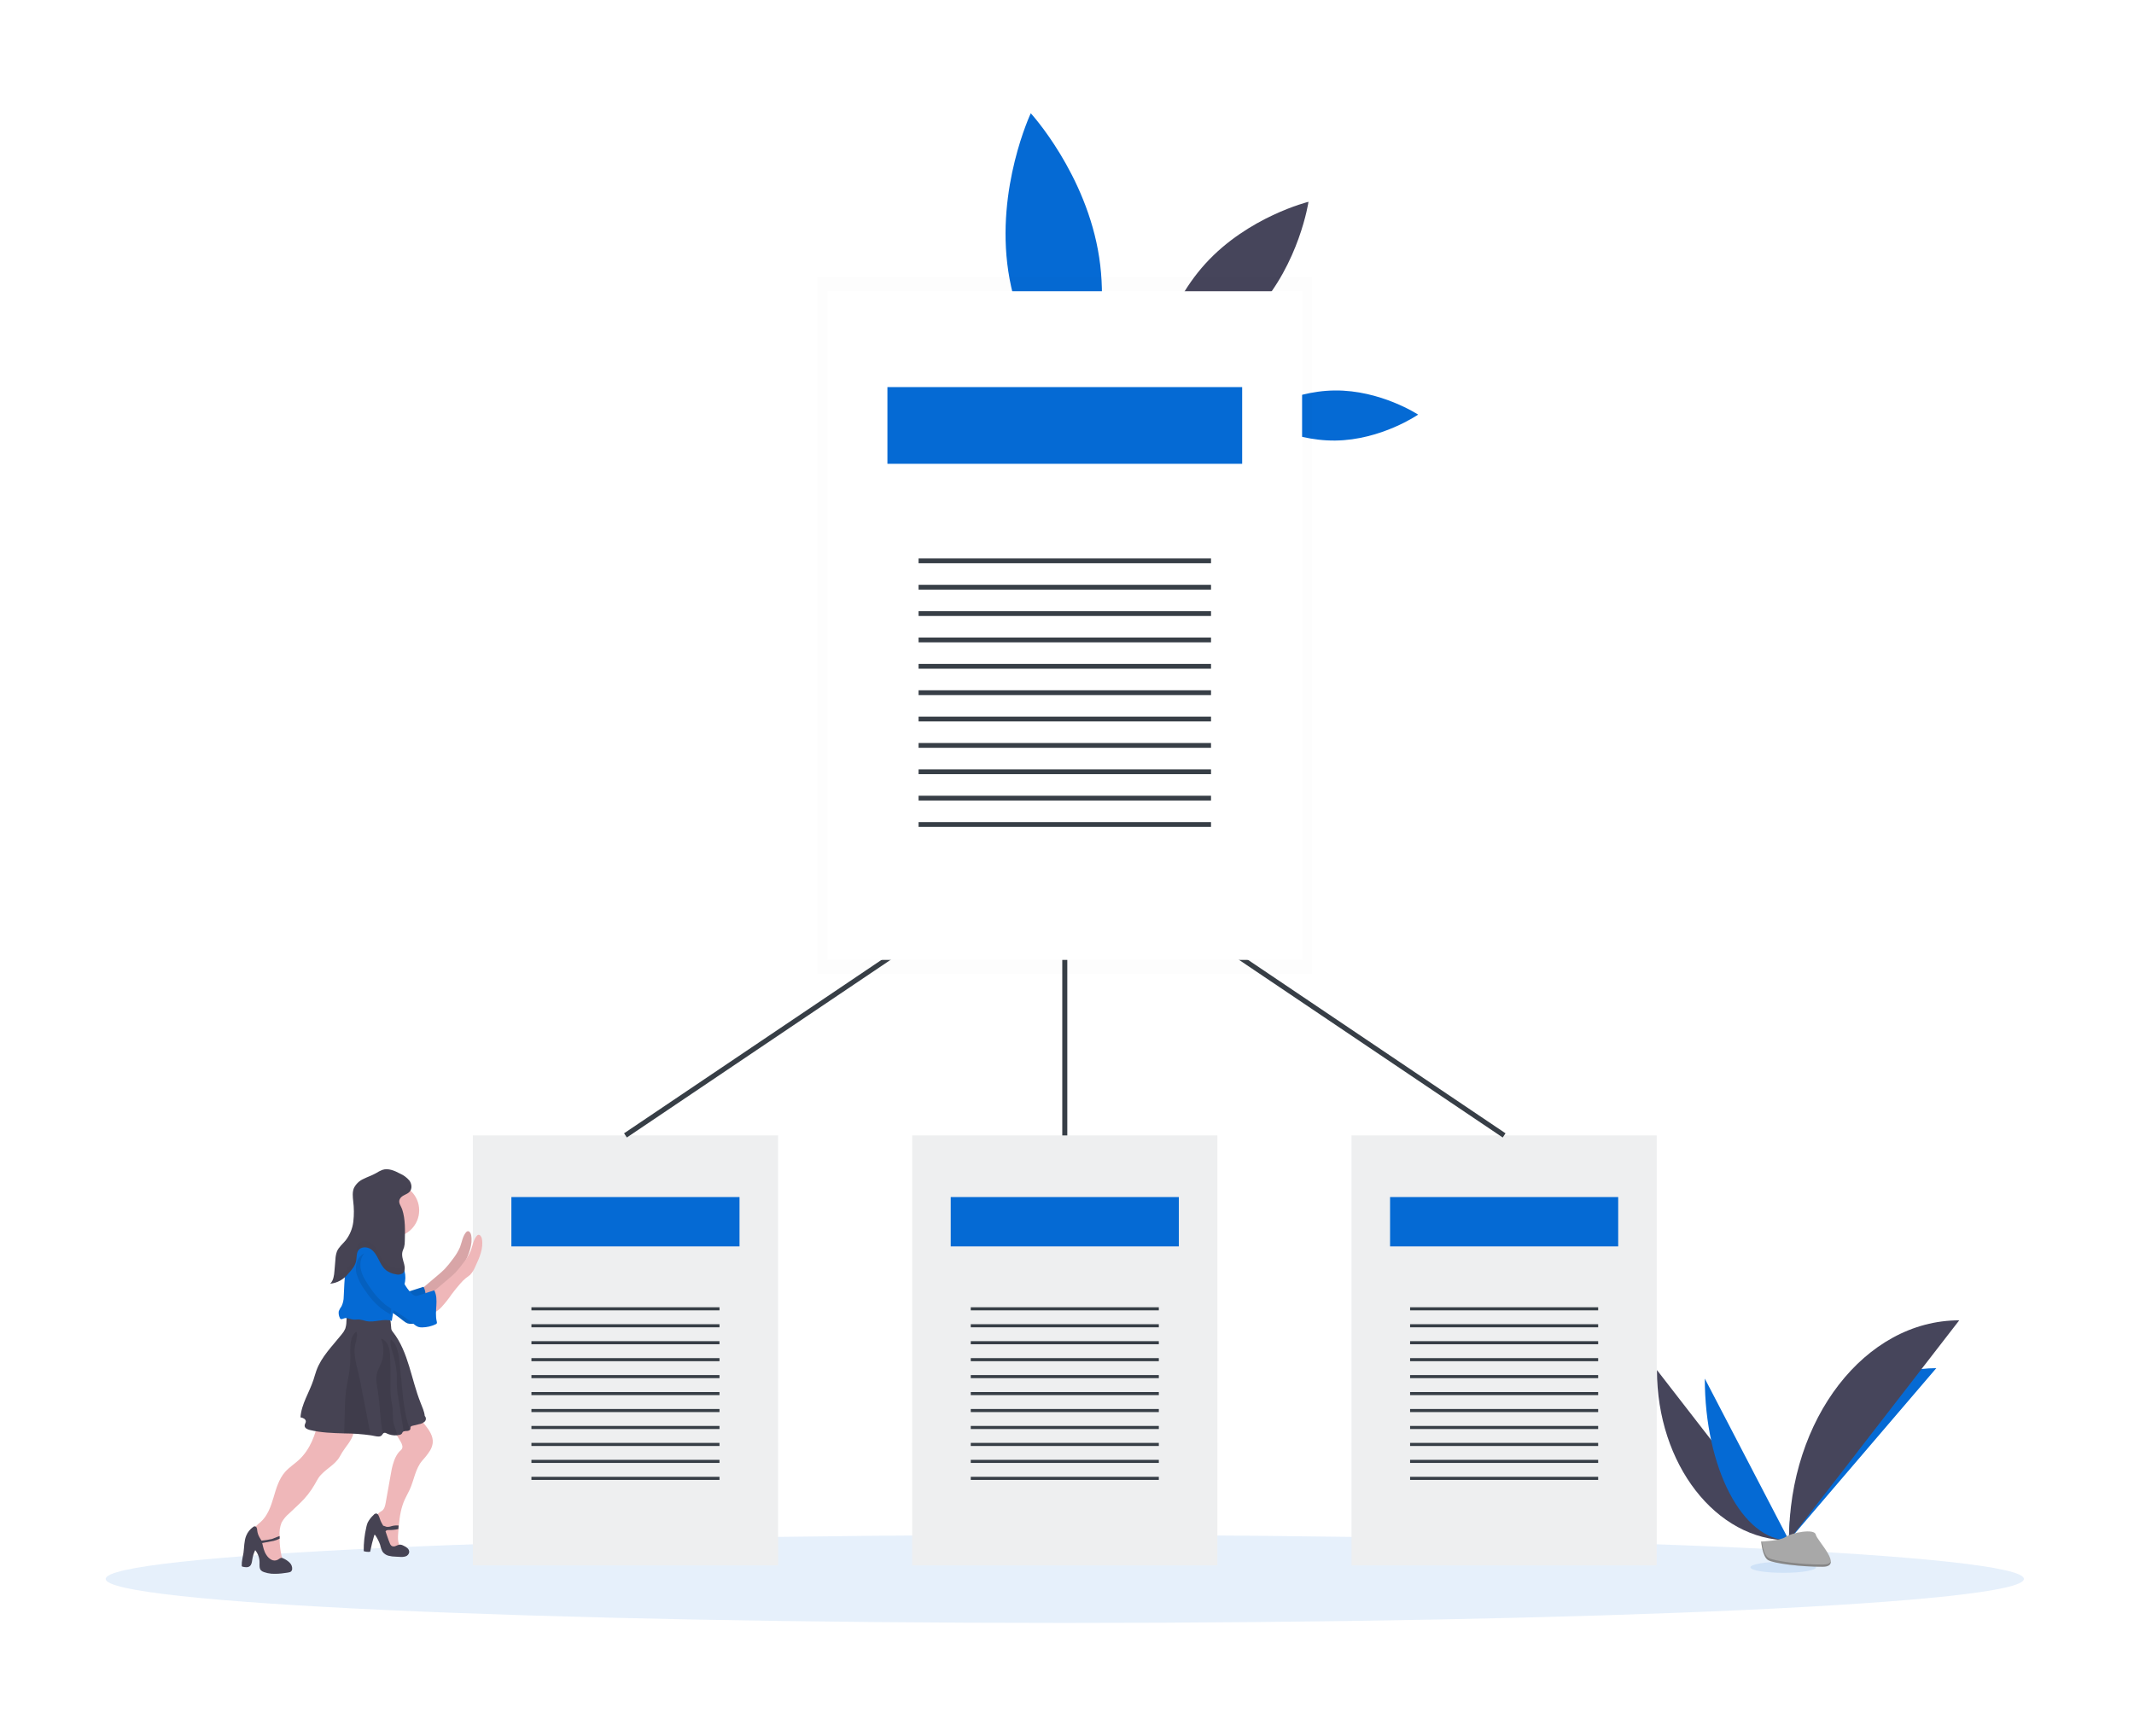 <svg width="424" height="345" viewBox="0 0 424 345" fill="none" xmlns="http://www.w3.org/2000/svg">
<g clip-path="url(#clip0)">
<path d="M218.399 51.166C220.915 67.751 213.932 82.568 213.932 82.568C213.932 82.568 202.852 70.498 200.336 53.909C197.82 37.321 204.802 22.507 204.802 22.507C204.802 22.507 215.883 34.574 218.399 51.166Z" fill="#056AD4"/>
<path d="M265.183 77.592C274.313 77.491 281.768 82.389 281.768 82.389C281.768 82.389 274.421 87.447 265.291 87.544C256.161 87.641 248.706 82.746 248.706 82.746C248.706 82.746 256.053 77.692 265.183 77.592Z" fill="#056AD4"/>
<path d="M239.509 52.379C231.012 61.718 229.214 73.922 229.214 73.922C229.214 73.922 241.191 70.981 249.685 61.639C258.178 52.297 259.983 40.101 259.983 40.101C259.983 40.101 248.006 43.041 239.509 52.379Z" fill="#46455B"/>
<path opacity="0.1" d="M211.561 322.5C316.805 322.5 402.123 318.584 402.123 313.754C402.123 308.923 316.805 305.007 211.561 305.007C106.317 305.007 21 308.923 21 313.754C21 318.584 106.317 322.5 211.561 322.5Z" fill="#056AD4"/>
<path d="M98.527 225.619H154.594V311.07H93.949V225.619H98.527Z" fill="#EEEFF0"/>
<path d="M146.934 237.871H101.605V247.671H146.934V237.871Z" fill="#056AD4"/>
<path d="M142.955 259.771H105.588V260.385H142.955V259.771Z" fill="#373E46"/>
<path d="M142.955 263.139H105.588V263.754H142.955V263.139Z" fill="#373E46"/>
<path d="M142.955 266.508H105.588V267.122H142.955V266.508Z" fill="#373E46"/>
<path d="M142.955 269.876H105.588V270.49H142.955V269.876Z" fill="#373E46"/>
<path d="M142.955 273.244H105.588V273.858H142.955V273.244Z" fill="#373E46"/>
<path d="M142.955 276.616H105.588V277.231H142.955V276.616Z" fill="#373E46"/>
<path d="M142.955 279.985H105.588V280.599H142.955V279.985Z" fill="#373E46"/>
<path d="M142.955 283.353H105.588V283.967H142.955V283.353Z" fill="#373E46"/>
<path d="M142.955 286.721H105.588V287.336H142.955V286.721Z" fill="#373E46"/>
<path d="M142.955 290.09H105.588V290.704H142.955V290.09Z" fill="#373E46"/>
<path d="M142.955 293.462H105.588V294.076H142.955V293.462Z" fill="#373E46"/>
<path d="M185.817 225.619H241.884V311.07H181.239V225.619H185.817Z" fill="#EEEFF0"/>
<path d="M234.224 237.871H188.895V247.671H234.224V237.871Z" fill="#056AD4"/>
<path d="M230.245 259.771H192.877V260.385H230.245V259.771Z" fill="#373E46"/>
<path d="M230.245 263.139H192.877V263.754H230.245V263.139Z" fill="#373E46"/>
<path d="M230.245 266.508H192.877V267.122H230.245V266.508Z" fill="#373E46"/>
<path d="M230.245 269.876H192.877V270.49H230.245V269.876Z" fill="#373E46"/>
<path d="M230.245 273.244H192.877V273.858H230.245V273.244Z" fill="#373E46"/>
<path d="M230.245 276.616H192.877V277.231H230.245V276.616Z" fill="#373E46"/>
<path d="M230.245 279.985H192.877V280.599H230.245V279.985Z" fill="#373E46"/>
<path d="M230.245 283.353H192.877V283.967H230.245V283.353Z" fill="#373E46"/>
<path d="M230.245 286.721H192.877V287.336H230.245V286.721Z" fill="#373E46"/>
<path d="M230.245 290.09H192.877V290.704H230.245V290.09Z" fill="#373E46"/>
<path d="M230.245 293.462H192.877V294.076H230.245V293.462Z" fill="#373E46"/>
<path d="M273.107 225.619H329.173V311.07H268.529V225.619H273.107Z" fill="#EEEFF0"/>
<path d="M321.517 237.871H276.188V247.671H321.517V237.871Z" fill="#056AD4"/>
<path d="M317.535 259.771H280.167V260.385H317.535V259.771Z" fill="#373E46"/>
<path d="M317.535 263.139H280.167V263.754H317.535V263.139Z" fill="#373E46"/>
<path d="M317.535 266.508H280.167V267.122H317.535V266.508Z" fill="#373E46"/>
<path d="M317.535 269.876H280.167V270.49H317.535V269.876Z" fill="#373E46"/>
<path d="M317.535 273.244H280.167V273.858H317.535V273.244Z" fill="#373E46"/>
<path d="M317.535 276.616H280.167V277.231H317.535V276.616Z" fill="#373E46"/>
<path d="M317.535 279.985H280.167V280.599H317.535V279.985Z" fill="#373E46"/>
<path d="M317.535 283.353H280.167V283.967H317.535V283.353Z" fill="#373E46"/>
<path d="M317.535 286.721H280.167V287.336H317.535V286.721Z" fill="#373E46"/>
<path d="M317.535 290.09H280.167V290.704H317.535V290.09Z" fill="#373E46"/>
<path d="M317.535 293.462H280.167V294.076H317.535V293.462Z" fill="#373E46"/>
<path d="M211.561 225.619V166.813L124.271 225.619" stroke="#373E46" stroke-miterlimit="10"/>
<path d="M298.851 225.619L211.561 166.813" stroke="#373E46" stroke-miterlimit="10"/>
<g opacity="0.1">
<path opacity="0.1" d="M169.85 55.081H162.432V193.536H260.69V55.081H169.85Z" fill="black"/>
</g>
<g filter="url(#filter0_d)">
<path d="M171.532 57.873H258.71V190.745H164.412V57.873H171.532Z" fill="white"/>
</g>
<path d="M246.804 76.922H176.319V92.163H246.804V76.922Z" fill="#056AD4"/>
<path d="M240.614 110.973H182.512V111.926H240.614V110.973Z" fill="#373E46"/>
<path d="M240.614 116.21H182.512V117.163H240.614V116.21Z" fill="#373E46"/>
<path d="M240.614 121.45H182.512V122.403H240.614V121.45Z" fill="#373E46"/>
<path d="M240.614 126.687H182.512V127.64H240.614V126.687Z" fill="#373E46"/>
<path d="M240.614 131.928H182.512V132.88H240.614V131.928Z" fill="#373E46"/>
<path d="M240.614 137.168H182.512V138.121H240.614V137.168Z" fill="#373E46"/>
<path d="M240.614 142.405H182.512V143.357H240.614V142.405Z" fill="#373E46"/>
<path d="M240.614 147.645H182.512V148.598H240.614V147.645Z" fill="#373E46"/>
<path d="M240.614 152.882H182.512V153.835H240.614V152.882Z" fill="#373E46"/>
<path d="M240.614 158.122H182.512V159.075H240.614V158.122Z" fill="#373E46"/>
<path d="M240.614 163.359H182.512V164.312H240.614V163.359Z" fill="#373E46"/>
<path d="M70.367 283.744C70.43 285.233 69.489 286.539 68.592 287.719C68.188 288.272 67.823 288.853 67.501 289.457C66.526 291.191 64.431 292.018 63.296 293.655C63.024 294.054 62.812 294.489 62.57 294.91C61.748 296.351 60.716 297.662 59.507 298.799L57.475 300.719C56.858 301.23 56.341 301.849 55.949 302.547C55.608 303.406 55.473 304.332 55.554 305.253V305.558C55.554 305.629 55.554 305.696 55.554 305.766C55.556 306.893 55.681 308.016 55.926 309.116C56.06 309.453 56.081 309.824 55.986 310.173C55.892 310.344 55.763 310.492 55.606 310.609C55.451 310.726 55.272 310.808 55.081 310.85C54.69 311.014 54.255 311.043 53.846 310.932C53.462 310.756 53.14 310.468 52.923 310.106C51.724 308.461 51.24 306.425 50.526 304.523C50.468 304.319 50.463 304.103 50.511 303.896C50.559 303.689 50.659 303.498 50.801 303.34C51.085 303.027 51.398 302.742 51.735 302.487C53.15 301.252 53.809 299.387 54.341 297.589C54.873 295.792 55.401 293.912 56.637 292.502C57.437 291.586 58.498 290.927 59.384 290.105C61.617 288.043 62.734 285.039 63.299 282.062C63.984 281.932 64.685 281.923 65.373 282.036L69.027 282.519C69.43 282.525 69.816 282.677 70.114 282.947C70.283 283.178 70.372 283.458 70.367 283.744Z" fill="#EFB7B9"/>
<path d="M85.973 286.762C85.897 287.314 85.702 287.844 85.404 288.314C84.964 288.991 84.465 289.629 83.915 290.22C82.519 291.824 82.281 294.106 81.391 296.037C81.105 296.663 80.744 297.254 80.454 297.898C79.687 299.54 79.404 301.345 79.237 303.161C79.218 303.392 79.196 303.626 79.181 303.861C79.166 304.095 79.136 304.438 79.114 304.724C79.058 305.469 79.01 306.284 79.33 306.957C79.497 307.33 79.765 307.605 79.776 307.996C79.225 308.532 78.287 308.468 77.647 308.037C77.038 307.56 76.57 306.925 76.296 306.202C75.707 304.918 75.281 303.565 75.027 302.175C74.93 301.65 74.886 301.028 75.265 300.649C75.477 300.482 75.699 300.33 75.931 300.195C76.397 299.822 76.531 299.19 76.635 298.605C76.992 296.598 77.351 294.592 77.711 292.587C77.79 292.095 77.895 291.608 78.027 291.128C78.332 290.052 78.797 288.854 79.668 288.151C79.781 288.047 79.865 287.916 79.913 287.771C79.961 287.626 79.972 287.471 79.944 287.321C79.881 287.021 79.765 286.735 79.601 286.476C78.954 285.314 78.176 284.146 76.996 283.498C78.211 282.481 79.597 281.689 81.09 281.157C81.352 281.033 81.643 280.983 81.931 281.012C82.086 281.046 82.235 281.105 82.37 281.187C83.148 281.679 83.828 282.309 84.376 283.048C85.244 284.135 86.133 285.389 85.973 286.762Z" fill="#EFB7B9"/>
<path d="M57.527 310.497C57.165 310.153 56.745 309.874 56.287 309.674C56.185 309.612 56.071 309.573 55.952 309.559C55.666 309.559 55.45 309.805 55.208 309.931C55.008 310.039 54.784 310.096 54.557 310.096C54.329 310.096 54.105 310.039 53.905 309.931C53.51 309.709 53.177 309.39 52.938 309.004C52.417 308.234 52.312 307.467 52.096 306.622L54.371 306.194C54.784 306.097 55.183 305.947 55.558 305.748C55.558 305.677 55.558 305.61 55.558 305.539V305.234C55.137 305.357 54.248 305.77 54.036 305.818C53.351 305.973 52.657 306.084 51.959 306.15C51.851 305.934 51.695 305.748 51.587 305.536C51.331 305.113 51.169 304.641 51.11 304.151C51.105 303.956 51.068 303.764 50.999 303.582C50.963 303.491 50.898 303.415 50.815 303.365C50.731 303.314 50.634 303.292 50.537 303.302C50.463 303.321 50.393 303.356 50.332 303.403C49.695 303.844 49.201 304.463 48.911 305.182C48.486 306.246 48.538 307.437 48.378 308.573C48.248 309.425 47.988 310.27 48.032 311.13C48.031 311.176 48.044 311.221 48.069 311.26C48.108 311.297 48.158 311.321 48.211 311.327C48.684 311.431 49.231 311.524 49.614 311.23C49.997 310.936 50.053 310.378 50.128 309.894C50.226 309.248 50.421 308.621 50.705 308.033C51.291 308.752 51.598 309.659 51.568 310.586C51.568 311.096 51.508 311.68 51.858 312.053C52.03 312.218 52.24 312.338 52.469 312.403C52.936 312.564 53.421 312.669 53.913 312.715C54.807 312.768 55.705 312.722 56.589 312.577C56.868 312.544 57.151 312.507 57.426 312.447C57.568 312.422 57.703 312.366 57.821 312.283C57.948 312.165 58.03 312.006 58.052 311.833C58.071 311.585 58.033 311.336 57.943 311.105C57.852 310.873 57.71 310.665 57.527 310.497Z" fill="#464353"/>
<path d="M80.967 307.65C80.746 307.452 80.495 307.289 80.223 307.17C80.005 307.035 79.759 306.953 79.505 306.931C79.218 306.96 78.94 307.045 78.686 307.181C78.558 307.248 78.417 307.286 78.273 307.292C78.129 307.299 77.985 307.273 77.852 307.218C77.653 307.073 77.508 306.866 77.439 306.63C77.119 305.885 76.881 305.074 76.602 304.3C76.666 304.197 76.763 304.117 76.877 304.073C76.963 304.046 77.054 304.034 77.145 304.039C77.819 304.06 78.493 303.994 79.151 303.842C79.151 303.608 79.188 303.373 79.207 303.142C78.736 303.098 78.261 303.139 77.804 303.262C77.488 303.384 77.147 303.431 76.81 303.399C76.579 303.351 76.36 303.209 76.136 303.18C76.032 302.982 75.917 302.807 75.805 302.599C75.526 302.104 75.433 301.527 75.165 301.043C75.123 300.961 75.061 300.89 74.984 300.839C74.907 300.787 74.818 300.757 74.726 300.749C74.627 300.762 74.532 300.795 74.447 300.846C74.361 300.896 74.286 300.963 74.227 301.043C73.745 301.476 73.347 301.993 73.051 302.569C72.94 302.836 72.856 303.113 72.798 303.396C72.425 304.981 72.247 306.606 72.266 308.234C72.677 308.366 73.113 308.408 73.542 308.357C73.763 307.26 74.032 306.175 74.35 305.1C74.353 305.08 74.359 305.061 74.37 305.044C74.38 305.027 74.393 305.012 74.409 305C74.48 304.962 74.551 305.037 74.592 305.104C74.98 305.682 75.294 306.308 75.526 306.965C75.619 307.444 75.781 307.908 76.006 308.342C76.297 308.739 76.716 309.024 77.193 309.146C77.668 309.266 78.155 309.328 78.645 309.332L79.389 309.369C79.782 309.416 80.18 309.386 80.562 309.28C80.753 309.225 80.924 309.116 81.056 308.967C81.188 308.818 81.274 308.635 81.306 308.439C81.31 308.291 81.281 308.143 81.223 308.007C81.164 307.871 81.077 307.749 80.967 307.65Z" fill="#464353"/>
<path d="M84.376 282.493C84.049 282.77 83.65 282.951 83.226 283.014L81.965 283.323C81.892 283.328 81.822 283.348 81.757 283.382C81.693 283.416 81.637 283.463 81.592 283.521C81.522 283.655 81.57 283.818 81.537 283.963C81.523 284.021 81.496 284.075 81.458 284.12C81.279 284.278 81.046 284.361 80.807 284.351C80.6 284.343 80.392 284.375 80.197 284.444C80.115 284.479 80.044 284.535 79.992 284.607C79.929 284.7 79.899 284.816 79.832 284.901C79.718 285.026 79.564 285.106 79.397 285.128C79.224 285.169 79.048 285.196 78.872 285.21C78.171 285.273 77.466 285.144 76.832 284.838C76.684 284.734 76.502 284.69 76.322 284.715C76.217 284.754 76.128 284.826 76.069 284.92C76.004 285.021 75.933 285.118 75.857 285.21C75.533 285.56 74.967 285.467 74.502 285.37C74.212 285.307 73.921 285.255 73.631 285.207C71.883 284.965 70.122 284.841 68.357 284.834C66.068 284.764 63.783 284.7 61.572 284.161C61.088 284.045 60.504 283.789 60.53 283.271C60.53 282.988 60.768 282.746 60.768 282.464C60.768 281.983 60.177 281.719 59.704 281.645C59.875 279.01 61.457 276.706 62.279 274.201C62.484 273.579 62.652 272.943 62.867 272.34C63.869 269.571 66.072 267.442 67.903 265.134C68.185 264.812 68.416 264.448 68.588 264.055C68.745 263.586 68.827 263.095 68.83 262.6L68.93 260.862C71.613 260.677 74.308 260.845 76.948 261.36C77.122 261.38 77.284 261.46 77.405 261.587C77.462 261.68 77.496 261.785 77.506 261.893C77.61 262.525 77.681 263.165 77.722 263.806C77.724 263.947 77.744 264.086 77.781 264.223C77.853 264.394 77.951 264.554 78.072 264.695C79.624 266.664 80.55 269.072 81.295 271.503C82.039 273.933 82.631 276.404 83.569 278.764C83.889 279.579 84.313 280.495 84.395 281.369C84.541 281.521 84.621 281.725 84.618 281.935C84.614 282.146 84.528 282.347 84.376 282.493Z" fill="#464353"/>
<path opacity="0.1" d="M73.646 285.195C71.899 284.954 70.137 284.829 68.373 284.823L68.518 279.929C68.551 278.846 68.585 277.759 68.715 276.683C68.897 275.154 69.269 273.65 69.459 272.124C69.565 271.247 69.614 270.365 69.604 269.482C69.553 268.585 69.578 267.686 69.679 266.794C69.802 266.05 70.118 265.034 70.795 264.636C71.246 265.25 70.553 266.973 70.475 267.71C70.308 269.247 70.721 270.777 71.078 272.277C71.506 274.078 71.856 275.898 72.195 277.718C72.684 280.204 73.168 282.697 73.646 285.195Z" fill="black"/>
<path opacity="0.1" d="M78.887 285.21C78.186 285.273 77.481 285.144 76.847 284.838C76.699 284.734 76.516 284.69 76.337 284.715C76.232 284.754 76.143 284.826 76.084 284.92C75.485 282.076 75.518 279.114 75.042 276.241C74.874 275.213 74.64 274.167 74.837 273.151C75.049 272.061 75.738 271.115 76.006 270.04C76.148 269.328 76.198 268.602 76.155 267.877C76.119 267.234 75.962 266.602 75.693 266.016C76.322 266.121 76.836 266.739 77.089 267.297C77.362 267.995 77.5 268.739 77.498 269.489C77.599 271.298 77.614 273.103 77.588 274.912C77.554 275.755 77.573 276.599 77.644 277.439C77.737 278.269 77.941 279.08 78.016 279.91C78.094 280.908 77.978 281.928 78.22 282.888C78.406 283.662 78.831 284.444 78.887 285.21Z" fill="black"/>
<path opacity="0.1" d="M81.474 284.12C81.294 284.278 81.061 284.361 80.822 284.351C80.615 284.343 80.408 284.374 80.212 284.444L79.162 277.96C79.018 277.165 78.917 276.362 78.861 275.556C78.816 274.621 78.887 273.695 78.823 272.753C78.706 271.611 78.49 270.482 78.18 269.377C78.016 268.719 77.272 266.746 77.688 266.188C78.34 266.608 78.738 267.509 78.957 268.231C79.186 269.066 79.33 269.921 79.389 270.784C79.553 272.447 79.719 274.113 79.888 275.783C80.163 278.552 80.45 281.366 81.414 283.971C81.436 284.016 81.455 284.068 81.474 284.12Z" fill="black"/>
<path d="M86.96 253.433C87.425 253.038 87.894 252.64 88.326 252.205C88.93 251.562 89.488 250.878 89.997 250.157C90.567 249.439 91.041 248.65 91.407 247.809C91.779 246.83 91.906 245.717 92.569 244.906C92.645 244.801 92.749 244.72 92.87 244.671C93.242 244.552 93.529 245.044 93.614 245.416C93.968 247.333 93.127 249.246 92.304 250.999C92.067 251.599 91.718 252.15 91.277 252.621C91.019 252.843 90.749 253.05 90.469 253.243C90.056 253.579 89.674 253.953 89.331 254.359C88.742 255.029 88.177 255.725 87.644 256.444C87.022 257.363 86.332 258.234 85.579 259.049C84.82 259.867 83.818 260.418 82.72 260.62C83.033 260.575 82.929 258.736 82.895 258.506C82.847 258.167 82.616 257.761 82.609 257.445C82.609 257.043 82.765 256.983 83.1 256.701L86.96 253.433Z" fill="#EFB7B9"/>
<path opacity="0.1" d="M86.96 253.433C87.425 253.038 87.894 252.64 88.326 252.205C88.93 251.562 89.488 250.878 89.997 250.157C90.567 249.439 91.041 248.65 91.407 247.809C91.779 246.83 91.906 245.717 92.569 244.906C92.645 244.801 92.749 244.72 92.87 244.671C93.242 244.552 93.529 245.044 93.614 245.416C93.968 247.333 93.127 249.246 92.304 250.999C92.067 251.599 91.718 252.15 91.277 252.621C91.019 252.843 90.749 253.05 90.469 253.243C90.056 253.579 89.674 253.953 89.331 254.359C88.742 255.029 88.177 255.725 87.644 256.444C87.022 257.363 86.332 258.234 85.579 259.049C84.82 259.867 83.818 260.418 82.72 260.62C83.033 260.575 82.929 258.736 82.895 258.506C82.847 258.167 82.616 257.761 82.609 257.445C82.609 257.043 82.765 256.983 83.1 256.701L86.96 253.433Z" fill="black"/>
<path d="M73.806 241.835C73.806 241.835 72.734 247.154 71.502 248.055C70.27 248.955 78.235 250.001 78.235 250.001C78.235 250.001 78.414 245.751 80.539 243.801C82.664 241.85 73.806 241.835 73.806 241.835Z" fill="#EFB7B9"/>
<path d="M71.689 247.515C71.16 247.592 70.677 247.856 70.326 248.259C69.493 249.16 69.325 250.53 69.612 251.724C69.964 252.904 70.531 254.01 71.283 254.985C72.148 256.336 73.216 257.546 74.45 258.573C75.138 259.071 75.853 259.532 76.59 259.953C77.814 260.706 78.989 261.532 80.111 262.429C80.359 262.65 80.64 262.829 80.945 262.961C81.207 263.042 81.482 263.077 81.756 263.065C82.687 263.057 83.605 262.843 84.444 262.44C84.522 262.41 84.591 262.36 84.644 262.295C84.674 262.226 84.689 262.152 84.689 262.077C84.689 262.002 84.674 261.928 84.644 261.859C84.142 259.842 85.106 257.549 84.149 255.703C83.111 256.038 81.968 256.403 80.93 256.741C80.77 256.804 80.599 256.834 80.427 256.827C80.221 256.784 80.032 256.68 79.884 256.529C78.768 255.554 78.046 254.196 77.398 252.856C76.75 251.516 76.121 250.128 75.109 249.037C74.097 247.947 73.17 247.359 71.689 247.515Z" fill="#056AD4"/>
<path opacity="0.1" d="M71.689 247.515C71.16 247.592 70.677 247.856 70.326 248.259C69.493 249.16 69.325 250.53 69.612 251.724C69.964 252.904 70.531 254.01 71.283 254.985C72.148 256.336 73.216 257.546 74.45 258.573C75.138 259.071 75.853 259.532 76.59 259.953C77.814 260.706 78.989 261.532 80.111 262.429C80.359 262.65 80.64 262.829 80.945 262.961C81.207 263.042 81.482 263.077 81.756 263.065C82.687 263.057 83.605 262.843 84.444 262.44C84.522 262.41 84.591 262.36 84.644 262.295C84.674 262.226 84.689 262.152 84.689 262.077C84.689 262.002 84.674 261.928 84.644 261.859C84.142 259.842 85.106 257.549 84.149 255.703C83.111 256.038 81.968 256.403 80.93 256.741C80.77 256.804 80.599 256.834 80.427 256.827C80.221 256.784 80.032 256.68 79.884 256.529C78.768 255.554 78.046 254.196 77.398 252.856C76.75 251.516 76.121 250.128 75.109 249.037C74.097 247.947 73.17 247.359 71.689 247.515Z" fill="black"/>
<path d="M77.971 245.821C80.906 245.821 83.286 243.442 83.286 240.507C83.286 237.571 80.906 235.192 77.971 235.192C75.036 235.192 72.656 237.571 72.656 240.507C72.656 243.442 75.036 245.821 77.971 245.821Z" fill="#EFB7B9"/>
<path d="M80.093 255.807V255.83C79.784 256.399 79.326 256.879 79.01 257.445C78.682 258.105 78.46 258.812 78.351 259.54C78.25 260.024 78.161 260.508 78.079 260.996C77.997 261.483 77.915 261.982 77.841 262.484C76.237 261.941 74.458 262.857 72.794 262.522C72.307 262.374 71.809 262.262 71.305 262.187C70.933 262.187 70.561 262.254 70.189 262.22C69.575 262.161 68.964 261.774 68.376 261.971C68.116 262.06 67.792 262.246 67.602 262.041C67.559 261.987 67.526 261.925 67.505 261.859C67.312 261.454 67.244 261.001 67.308 260.556C67.447 260.202 67.634 259.867 67.863 259.563C68.147 258.964 68.294 258.309 68.294 257.646C68.402 255.938 68.398 254.214 68.666 252.525C68.934 250.835 69.537 249.153 70.68 247.876C71.207 247.212 71.967 246.773 72.805 246.648C75.879 246.398 78.362 248.092 79.706 250.783C80.498 252.338 80.923 254.263 80.093 255.807Z" fill="#056AD4"/>
<path d="M89.085 254.144C89.553 253.745 90.022 253.351 90.451 252.912C91.056 252.272 91.614 251.589 92.122 250.868C92.694 250.15 93.17 249.359 93.536 248.516C93.908 247.541 94.031 246.428 94.697 245.617C94.771 245.511 94.875 245.429 94.995 245.382C95.367 245.263 95.654 245.754 95.739 246.127C96.112 248.043 95.248 249.96 94.425 251.71C94.191 252.311 93.843 252.861 93.402 253.332C93.153 253.563 92.862 253.745 92.594 253.95C92.179 254.284 91.797 254.658 91.455 255.067C90.865 255.742 90.302 256.436 89.766 257.151C89.144 258.069 88.454 258.94 87.704 259.756C86.943 260.574 85.94 261.126 84.842 261.331C85.158 261.286 85.054 259.444 85.02 259.213C84.905 258.866 84.81 258.513 84.734 258.156C84.734 257.75 84.89 257.691 85.221 257.411L89.085 254.144Z" fill="#EFB7B9"/>
<path opacity="0.1" d="M79.561 255.986V256.008C79.255 256.578 78.794 257.054 78.477 257.624C78.149 258.283 77.927 258.99 77.819 259.719C77.722 260.203 77.629 260.687 77.547 261.174C76.904 260.809 76.283 260.408 75.686 259.972C74.45 258.947 73.38 257.737 72.515 256.384C71.763 255.409 71.196 254.304 70.844 253.124C70.557 251.929 70.725 250.559 71.562 249.659C71.913 249.262 72.395 249.004 72.921 248.933C74.409 248.773 75.34 249.346 76.352 250.422C77.365 251.497 77.994 252.897 78.641 254.24C78.931 254.84 79.225 255.428 79.561 255.986Z" fill="black"/>
<path d="M73.814 248.222C73.287 248.3 72.805 248.564 72.455 248.966C71.618 249.867 71.45 251.237 71.741 252.432C72.031 253.626 72.708 254.665 73.408 255.692C74.275 257.043 75.345 258.253 76.579 259.28C77.266 259.777 77.979 260.236 78.715 260.657C79.939 261.408 81.115 262.235 82.236 263.132C82.483 263.355 82.764 263.535 83.07 263.664C83.334 263.747 83.609 263.783 83.885 263.772C84.816 263.76 85.733 263.545 86.572 263.143C86.651 263.114 86.721 263.064 86.773 262.998C86.803 262.93 86.818 262.856 86.818 262.782C86.818 262.708 86.803 262.634 86.773 262.566C86.275 260.545 87.239 258.253 86.282 256.406L83.059 257.445C82.9 257.51 82.728 257.539 82.556 257.531C82.351 257.486 82.163 257.384 82.013 257.236C80.897 256.261 80.174 254.903 79.527 253.559C78.879 252.216 78.254 250.835 77.238 249.744C76.222 248.654 75.295 248.055 73.814 248.222Z" fill="#056AD4"/>
<path d="M81.406 236.792C81.924 236.208 81.812 235.259 81.362 234.622C80.861 234.014 80.223 233.534 79.501 233.219C78.403 232.635 77.141 232.073 75.961 232.475C75.509 232.658 75.075 232.883 74.666 233.148C73.885 233.584 73.021 233.859 72.225 234.265C71.397 234.629 70.722 235.272 70.319 236.081C69.984 236.889 70.088 237.801 70.177 238.687C70.348 240.032 70.357 241.393 70.204 242.74C70.046 244.094 69.523 245.38 68.692 246.462C68.093 247.206 67.3 247.809 66.939 248.695C66.763 249.201 66.664 249.73 66.645 250.265L66.452 252.551C66.377 253.463 66.262 254.456 65.603 255.093C66.302 255.02 66.978 254.808 67.592 254.468C68.206 254.127 68.745 253.666 69.176 253.113C69.85 252.368 70.55 251.579 70.751 250.597C70.903 249.852 70.777 249.03 71.223 248.431C71.748 247.723 72.868 247.716 73.613 248.185C74.357 248.654 74.815 249.458 75.213 250.243C75.612 251.028 76.01 251.851 76.702 252.406C77.266 252.835 77.929 253.114 78.63 253.217C78.86 253.285 79.102 253.304 79.339 253.271C79.577 253.238 79.804 253.155 80.007 253.027C80.517 252.618 80.465 251.832 80.301 251.2C80.082 250.362 79.743 249.491 79.981 248.654C80.059 248.378 80.197 248.118 80.282 247.843C80.387 247.442 80.436 247.028 80.428 246.614C80.476 244.537 80.573 242.301 79.899 240.287C79.683 239.647 79.103 239.036 79.4 238.344C79.776 237.466 80.844 237.436 81.406 236.792Z" fill="#464353"/>
<g opacity="0.1">
<path opacity="0.1" d="M70.315 240.35C70.343 239.368 70.302 238.386 70.192 237.41C70.192 237.22 70.152 237.038 70.137 236.833C70.088 237.44 70.107 238.05 70.192 238.653C70.248 239.215 70.293 239.781 70.315 240.35Z" fill="black"/>
<path opacity="0.1" d="M80.014 251.75C79.811 251.878 79.584 251.96 79.346 251.993C79.109 252.026 78.867 252.008 78.637 251.94C77.936 251.837 77.273 251.558 76.71 251.129C76.025 250.571 75.63 249.748 75.221 248.966C74.811 248.185 74.365 247.373 73.62 246.908C72.876 246.443 71.759 246.447 71.231 247.154C70.784 247.753 70.911 248.587 70.758 249.32C70.557 250.303 69.858 251.095 69.184 251.836C68.843 252.241 68.457 252.606 68.034 252.923C67.505 253.26 66.922 253.504 66.311 253.645C66.226 254.175 65.982 254.667 65.611 255.055C66.309 254.983 66.985 254.77 67.599 254.43C68.213 254.09 68.752 253.629 69.184 253.075C69.858 252.331 70.557 251.542 70.758 250.559C70.911 249.815 70.784 248.993 71.231 248.393C71.756 247.686 72.876 247.679 73.62 248.148C74.365 248.617 74.823 249.421 75.221 250.206C75.619 250.991 76.017 251.814 76.71 252.368C77.273 252.798 77.936 253.077 78.637 253.18C78.867 253.248 79.109 253.266 79.347 253.234C79.584 253.201 79.812 253.118 80.014 252.99C80.491 252.618 80.476 251.873 80.338 251.285C80.275 251.467 80.163 251.628 80.014 251.75Z" fill="black"/>
<path opacity="0.1" d="M81.406 235.553C80.844 236.193 79.776 236.226 79.408 237.079C79.344 237.253 79.32 237.439 79.336 237.623C79.352 237.808 79.408 237.987 79.501 238.147C79.929 237.458 80.885 237.403 81.406 236.792C81.583 236.566 81.698 236.298 81.739 236.014C81.78 235.73 81.746 235.44 81.641 235.173C81.586 235.313 81.507 235.441 81.406 235.553Z" fill="black"/>
<path opacity="0.1" d="M80.435 245.338C80.443 245.752 80.394 246.165 80.29 246.566C80.204 246.841 80.067 247.098 79.989 247.377C79.888 247.797 79.888 248.234 79.989 248.654V248.617C80.067 248.341 80.204 248.081 80.29 247.805C80.394 247.404 80.443 246.991 80.435 246.577C80.454 245.751 80.48 244.902 80.465 244.05C80.457 244.482 80.446 244.913 80.435 245.338Z" fill="black"/>
</g>
<path d="M329.218 272.247C329.218 290.946 340.949 306.079 355.446 306.079L329.218 272.247Z" fill="#46455B"/>
<path d="M355.446 306.083C355.446 287.172 368.54 271.871 384.719 271.871L355.446 306.083Z" fill="#056AD4"/>
<path d="M338.724 273.944C338.724 291.709 346.205 306.083 355.446 306.083L338.724 273.944Z" fill="#056AD4"/>
<path d="M355.446 306.083C355.446 281.92 370.58 262.365 389.278 262.365L355.446 306.083Z" fill="#46455B"/>
<path opacity="0.1" d="M354.311 312.544C357.912 312.544 360.832 312.051 360.832 311.442C360.832 310.834 357.912 310.341 354.311 310.341C350.71 310.341 347.79 310.834 347.79 311.442C347.79 312.051 350.71 312.544 354.311 312.544Z" fill="#056AD4"/>
<path d="M349.93 306.321C349.93 306.321 353.652 306.206 354.769 305.409C355.885 304.613 360.489 303.656 360.768 304.936C361.048 306.217 366.351 311.305 362.157 311.338C357.962 311.372 352.398 310.683 351.281 310.002C350.165 309.321 349.93 306.321 349.93 306.321Z" fill="#A8A8A8"/>
<path opacity="0.2" d="M362.235 310.891C358.037 310.925 352.48 310.236 351.36 309.555C350.507 309.038 350.169 307.173 350.053 306.317H349.93C349.93 306.317 350.165 309.317 351.285 309.998C352.405 310.679 357.962 311.368 362.161 311.334C363.374 311.334 363.791 310.891 363.768 310.255C363.601 310.642 363.139 310.884 362.235 310.891Z" fill="black"/>
</g>
<defs>
<filter id="filter0_d" x="162.412" y="55.873" width="98.298" height="136.872" filterUnits="userSpaceOnUse" color-interpolation-filters="sRGB">
<feFlood flood-opacity="0" result="BackgroundImageFix"/>
<feColorMatrix in="SourceAlpha" type="matrix" values="0 0 0 0 0 0 0 0 0 0 0 0 0 0 0 0 0 0 127 0"/>
<feOffset/>
<feGaussianBlur stdDeviation="1"/>
<feColorMatrix type="matrix" values="0 0 0 0 0 0 0 0 0 0 0 0 0 0 0 0 0 0 0.2 0"/>
<feBlend mode="normal" in2="BackgroundImageFix" result="effect1_dropShadow"/>
<feBlend mode="normal" in="SourceGraphic" in2="effect1_dropShadow" result="shape"/>
</filter>
<clipPath id="clip0">
<rect width="381.123" height="300" fill="white" transform="translate(21 22.5)"/>
</clipPath>
</defs>
</svg>
